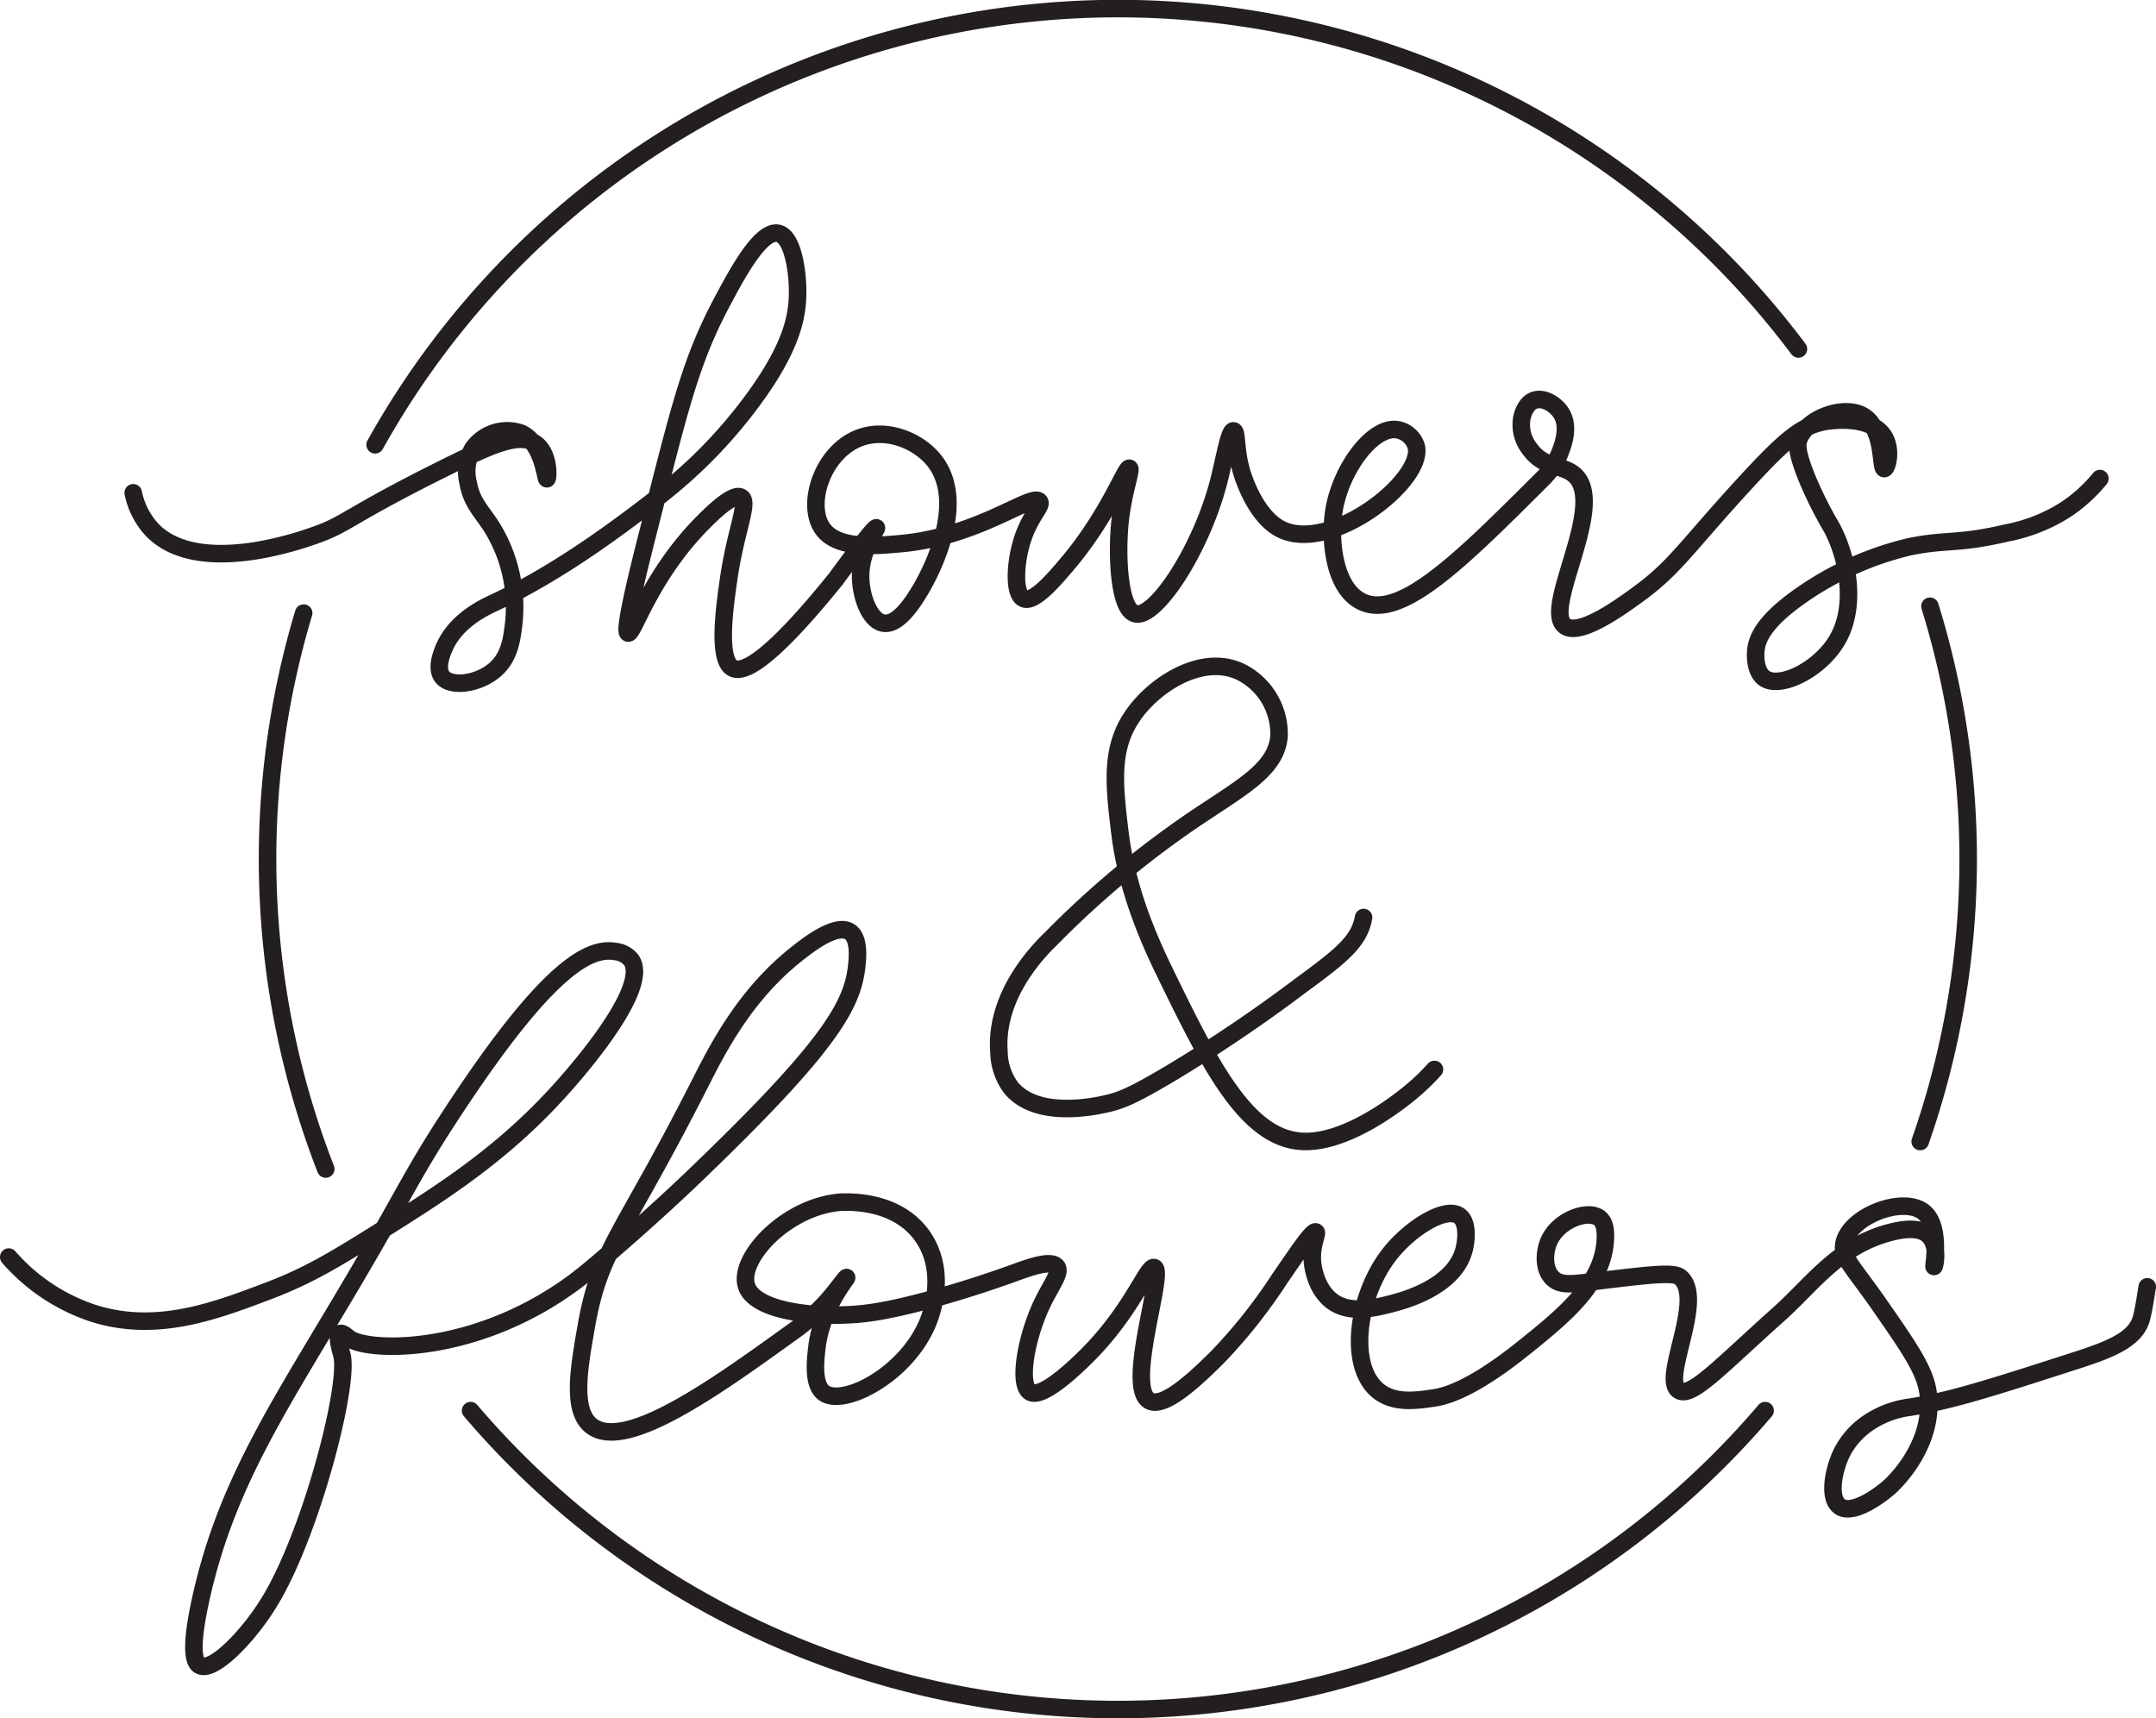 <svg xmlns="http://www.w3.org/2000/svg" viewBox="0 0 307.5 245.06"><defs><style>.cls-1{fill:none;stroke:#231f20;stroke-linecap:round;stroke-linejoin:round;stroke-width:2.5px;}</style></defs><title>Asset 3</title><g id="Layer_2" data-name="Layer 2"><g id="Layer_2-2" data-name="Layer 2"><path class="cls-1" d="M19,70.28a10.94,10.94,0,0,0,2.75,5.34c6.46,6.59,20.82,1.54,23.08.75,4.94-1.74,4.36-2.58,19-9.84,6.26-3.1,10.4-5,12.67-3.16,1.88,1.48,1.7,4.86,1.5,4.91s-.58-5.11-3.67-6.5A6,6,0,0,0,67.42,64a6.62,6.62,0,0,0-.64,4.9c.48,2.74,1.89,4,3.27,6.13A21.64,21.64,0,0,1,73.24,89.2c-.26,2.08-.62,4.59-2.66,6.33-2.3,2-6.26,2.57-7.5,1-.92-1.17-.1-3.25.17-3.91,1.63-4.1,5.86-6,7.08-6.59C80.08,81.52,89.22,74.47,94,70.78a69.22,69.22,0,0,0,13.33-13.66c5.34-7.24,6.32-11.58,6.42-14.84.11-3.41-.65-8.53-2.75-9-2.51-.56-5.89,5.79-8,9.75-4.52,8.51-6,14.83-10.67,33.25-.8,3.16-3.51,13.76-2.75,14s3.09-8.1,10.67-15.75c1.09-1.09,4.29-4.32,5.46-3.6s-.8,4.75-1.79,11.69c-.58,4-1.64,11.48.58,12.66,1.25.67,4.55-.11,14.75-12.75,4.3-5.87,5.59-7.35,5.75-7.25s-2.25,3-2.25,6.92c0,2.79,1.26,6.33,3.25,6.67,2.19.37,4.41-3.31,5.33-4.84.59-1,7.35-12.5,1.5-18.83-2.29-2.48-6.51-4.16-10.25-2.75-5.27,2-7.63,9.38-5.33,12.83,2,3.08,7.5,2.59,11.25,2.25,11.08-1,18.76-7.33,19.75-6,.46.63-1.3,1.94-2.42,5.42-1.07,3.32-1.28,7.76.17,8.42s4.29-2.66,6.15-4.85c6-7.06,8.38-13.94,8.93-13.74.38.15-.88,3.31-1.33,7.59-.5,4.77-.17,12.55,2.17,13.16,2.86.75,9.39-9.1,11.91-18.91.79-3.05,1.47-7.22,2.09-7.17s.16,3,1.41,6.58c.32.91,2,5.69,5.29,7.41,7,3.63,20.49-6.84,19.38-11.74a3.43,3.43,0,0,0-2.75-2.42c-3.52-.51-8.07,5.69-9,11.59-.64,4-.05,10.94,3.92,12.91,5.56,2.78,14.26-5.93,26-17.66a10.6,10.6,0,0,0,2.33-3.59c.42-1.09,1.45-3.76.08-5.75-.78-1.13-2.46-2.2-3.83-1.66S217,59.71,217,60A5.54,5.54,0,0,0,218.17,64c2,2.82,4.73,2.24,6.41,3.75,4.7,4.2-4.65,19-1.41,21.5,2.09,1.64,8.14-2.8,10.58-4.58,5.11-3.74,6.7-6.54,14.75-15.34,6.23-6.8,8.56-8.71,12-9.25.65-.1,6.38-.92,8.25,2.25,1.12,1.91.39,4.48,0,4.5-.59,0,0-5.7-3-7.5-2.79-1.66-8.23.34-9.25,3.5-.14.44-.4,1.51,1.42,5.84a58,58,0,0,0,3.33,6.58c2.16,4,3.73,11.06.75,16.08-2.47,4.17-8.07,6.94-10.33,5.42-1.45-1-1.28-3.51-1.25-3.83.1-1.56.87-4.14,6.58-8.09A45,45,0,0,1,272.25,78c5.46-1.14,6.7-.3,14-2a24,24,0,0,0,8.25-3.25,21.87,21.87,0,0,0,5-4.5"/><path class="cls-1" d="M204.59,152.52a32,32,0,0,1-3.79,3.58c-1.37,1.09-8.77,7-15.07,6.68-8-.41-13.21-11-19.7-24.33-4.2-8.61-5.72-14.82-6.34-20-.76-6.46-1.38-11.65,1.84-16.33,3-4.43,9.82-8.89,15.33-6.34a9.89,9.89,0,0,1,5.56,9.26c-.45,4.91-5.69,7.4-12.94,12.37a134.82,134.82,0,0,0-19.62,16.5c-1.8,1.73-8,8.1-7.38,16.12a8.77,8.77,0,0,0,1.71,5.09c3.72,4.53,12.14,2.63,13.61,2.3,2.24-.51,3.95-1.25,9.43-4.51a211.9,211.9,0,0,0,18.13-12.25c6-4.4,8.5-6.38,9.12-9.81"/><path class="cls-1" d="M1.25,179.28a27.29,27.29,0,0,0,12,8c9,2.88,17.33-.26,24.93-3.14,6.13-2.32,10-4.76,17.07-9.19,8.41-5.3,17-10.79,25.33-20.25,2.1-2.38,12.21-14,9.42-17.83a3.36,3.36,0,0,0-2.25-1.17c-3.57-.61-9.41,1.94-23.08,22.75-5.78,8.79-6.55,11.09-13.59,23.08-10.68,18.2-18.53,29.3-22.33,46-1.9,8.36-.87,9.69-.25,10,1.93,1,7-4.26,9.92-9.08,5.9-9.58,11.5-31.08,10.33-35.25-.13-.47-.81-2.7-.25-3,.35-.19,1,.46,1.17.58,2.29,2,17.48,2.71,31.75-7.58,1.93-1.39,4-3.17,8.08-6.74,4.55-4,7.9-7.15,9.75-8.93,18.84-18.09,22.26-24,22.92-29.58.14-1.21.46-4.17-1-5.08-1.91-1.2-5.77,1.78-7.42,3.08-7.66,6-11.58,14-14,18.75-10.87,21.42-14.17,23.41-16.09,34.23-1.11,6.28-2.19,12.36.8,14.51,4.92,3.54,17.87-5.79,28.21-13.24a29.64,29.64,0,0,0,5.33-4.67c1.5-1.69,2.64-3.4,2.75-3.33s-3.58,4.23-4.25,10.08c-.21,1.84-.6,5.29,1.08,6.42,3,2,12.82-3.25,15.25-11.5.34-1.13,1.86-6.28-1.16-10.75-3.73-5.5-11-5-11.75-5-7.78.6-14.7,8.05-13.45,11.94s11,4.68,17.2,3.89c5.34-.67,14.11-3.25,21-5.75,1.93-.7,5.26-1.95,6.06-.87.64.86-.82,2.56-2.15,5.37-2.29,4.89-3.39,11.45-1.66,12.5s6.61-3.7,8.08-5.16c6.52-6.49,8.63-12.91,9.62-12.59,1.6.53-4.22,17.1-.67,19,2.16,1.16,6.93-3.51,9.56-6.09a75,75,0,0,0,9-11.32c2.34-3.38,4.67-6.94,5.17-6.67.32.18-.64,1.74-.5,4.08,0,.27.27,3.84,2.75,5.75s6,1.06,8.75.34c1.69-.46,8.85-2.37,10.16-7.75.33-1.33.55-3.89-.75-4.75-2-1.33-7,1.83-9.83,5.41-4.73,5.95-6.11,16.19-1.58,19.67,2.29,1.76,5.43,1.28,7.83.92,1.32-.2,5.06-.92,12.75-7.09,5.83-4.67,11.16-9.06,11.67-15.08.07-.91.2-2.72-.84-3.5-1.65-1.24-6,.31-7.25,3.5-.58,1.48-.72,3.8.59,5.08s3.22.79,8.41.17c5.9-.7,8.86-1,9.75-.33,3.75,2.95-2.72,14.51-.16,16.16,1.78,1.16,5.77-3.26,14.33-10.91,4.66-4.17,8.29-9.49,15.42-11.5,2.26-.64,4.64-.92,5.91.33,1.5,1.47.84,4.42.75,4.42s1.1-5.87-1.58-7.84c-3-2.18-10.41.64-11.25,4.5-.43,2,1.11,3.17,5,8.75,4.4,6.33,6.6,9.49,7,12.75.92,7.53-5.28,13.08-5.58,13.34-1.65,1.44-5.27,3.93-7,2.75s-.94-5.22.25-7.67a11.38,11.38,0,0,1,3.5-4.08,13.76,13.76,0,0,1,6.16-2.42c6-.94,11.9-2.85,23.75-6.67,4.85-1.56,8.34-2.95,9.26-5.79.42-1.31.87-4.72.91-4.72h0"/><path class="cls-1" d="M251.75,201.18a121.27,121.27,0,0,1-184.63,0"/><path class="cls-1" d="M275.26,86.46a122,122,0,0,1-1.39,76.34"/><path class="cls-1" d="M53.5,63.43a121.31,121.31,0,0,1,203-13.66"/><path class="cls-1" d="M46.46,166.72a121.93,121.93,0,0,1-3.15-79.28"/></g></g></svg>